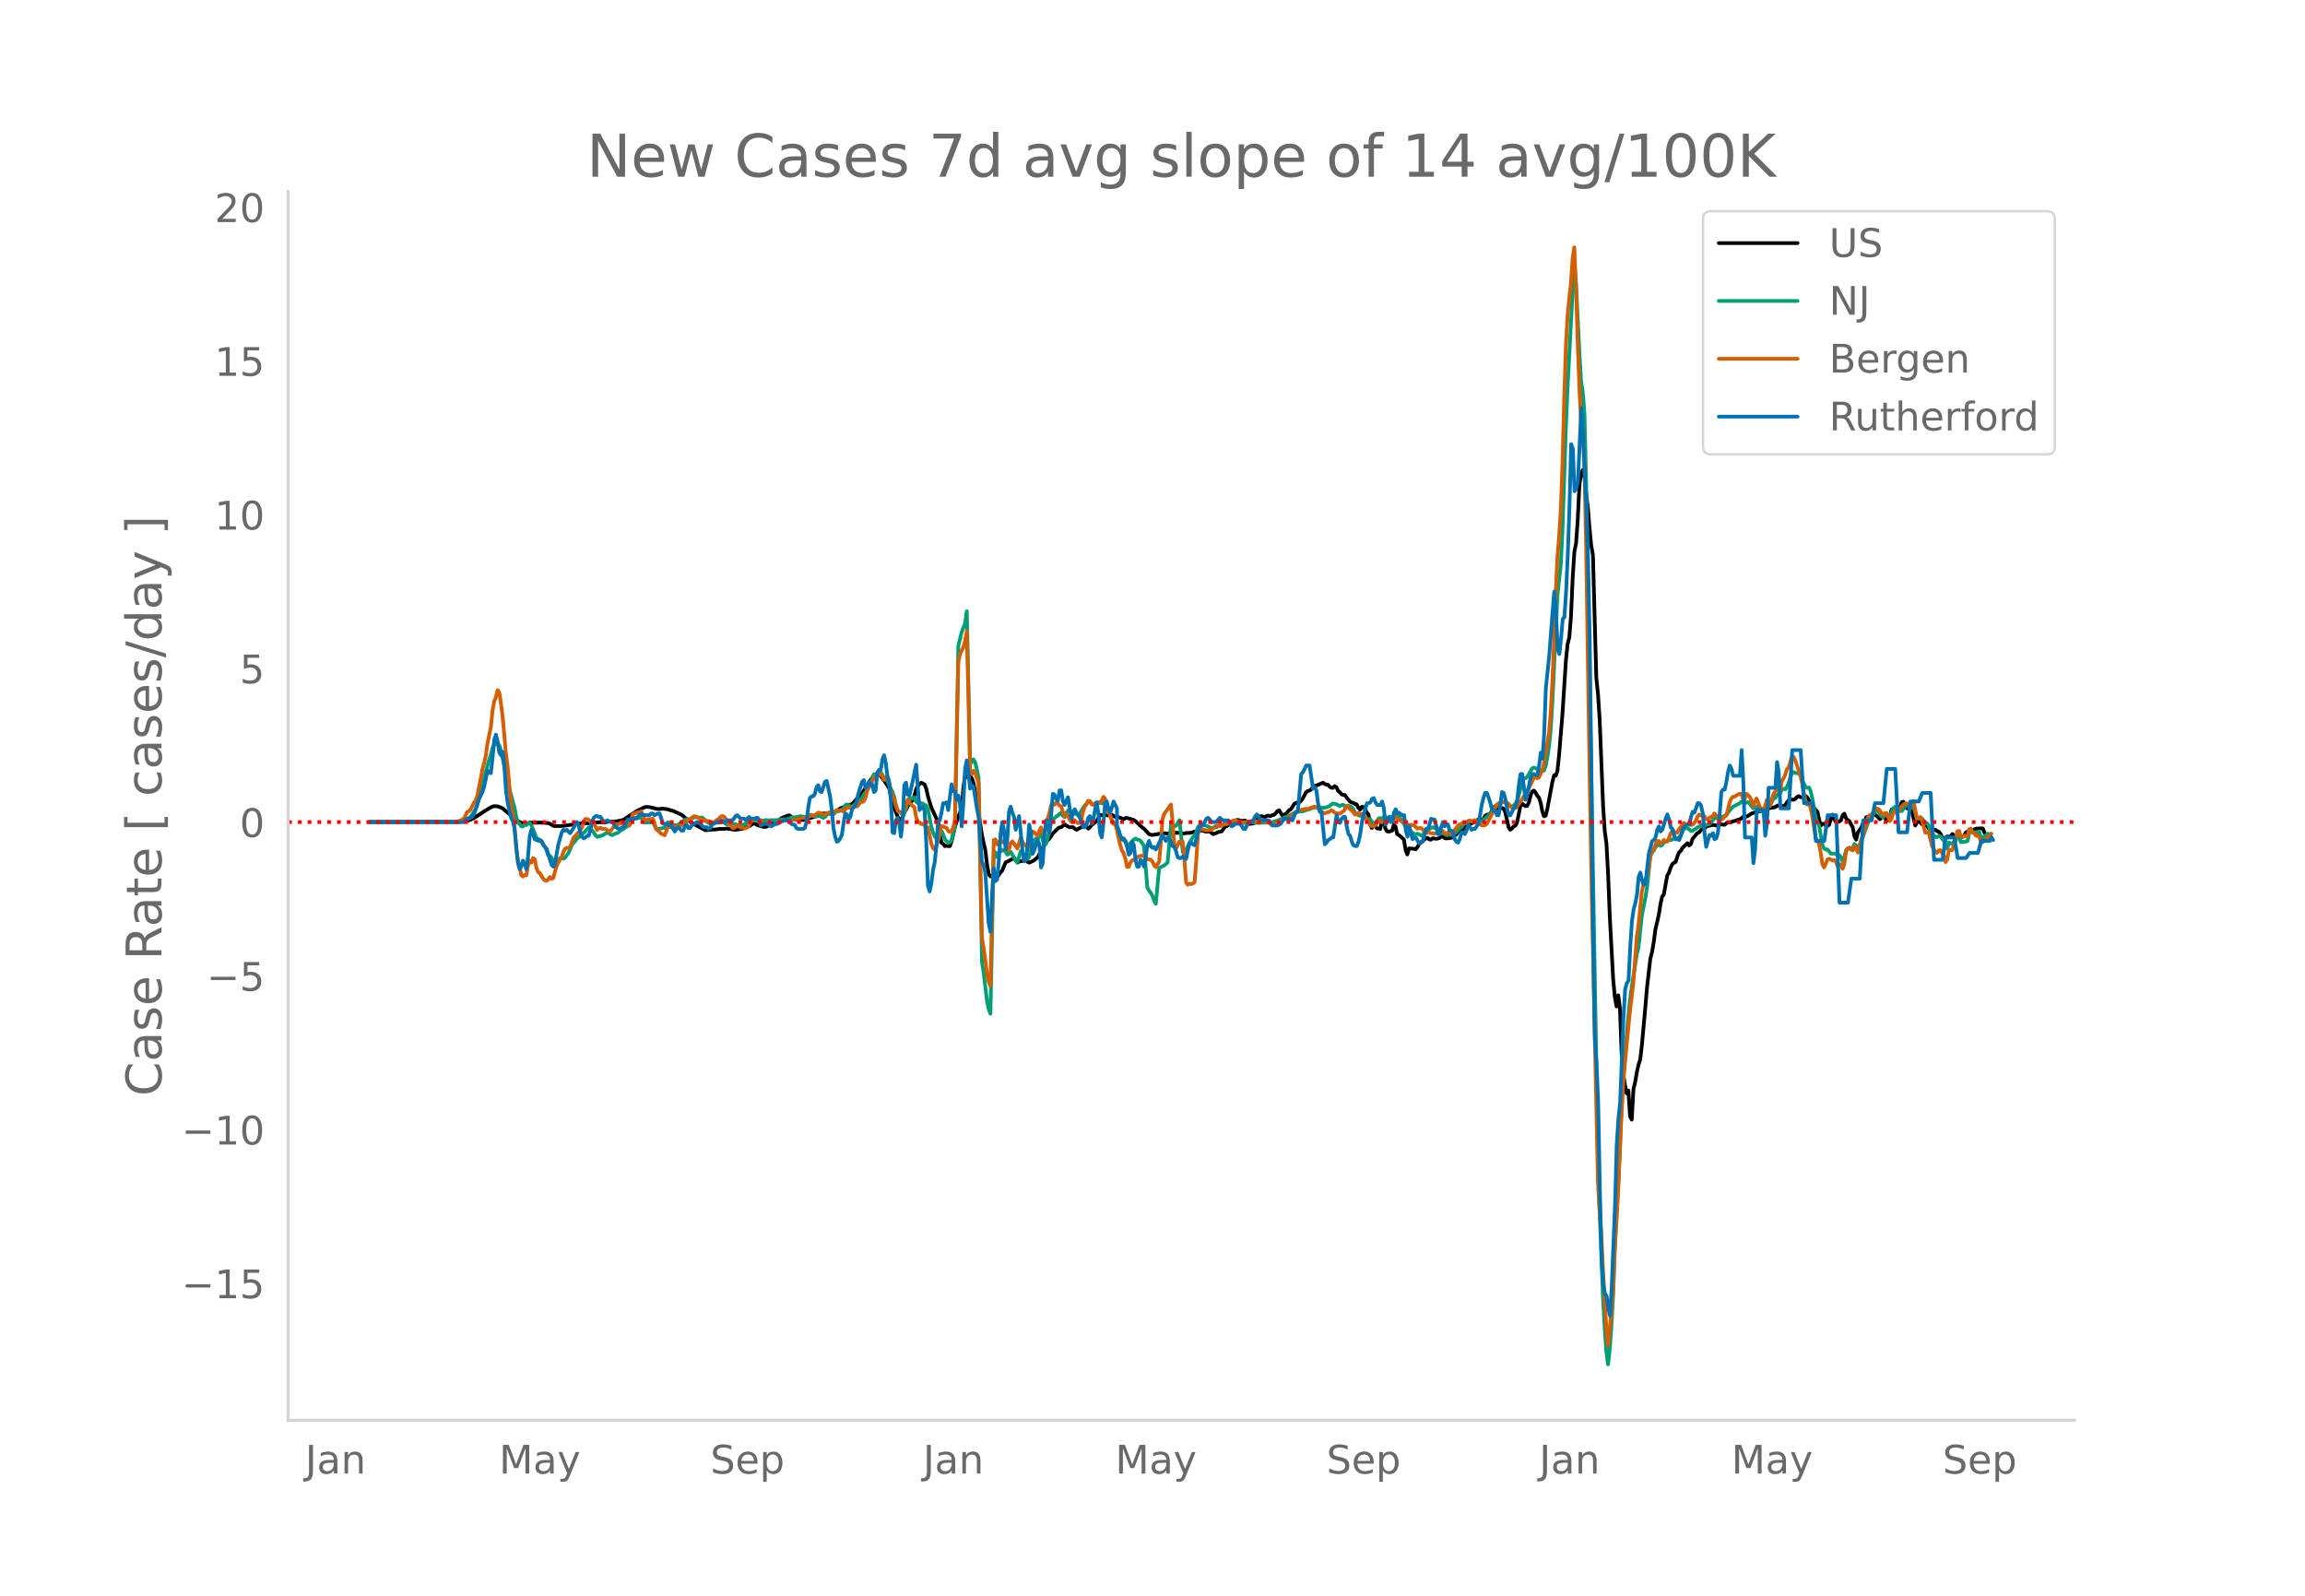 <svg height="864" viewBox="0 0 936 648" width="1248" xmlns="http://www.w3.org/2000/svg" xmlns:xlink="http://www.w3.org/1999/xlink"><defs><style>*{stroke-linecap:butt;stroke-linejoin:round}</style></defs><g id="figure_1"><path d="M0 648h936V0H0z" style="fill:#fff" id="patch_1"/><g id="axes_1"><path d="M117 576.72h725.4V77.76H117z" style="fill:none" id="patch_2"/><path clip-path="url(#p2f9f0bb350)" d="m149.973 333.818 36.331-.107 2.057-.124 1.37-.278 1.372-.47 2.056-1.086 3.428-2.266 2.056-1.272 1.371-.72.686-.144 1.371.08 1.371.5.686.36 4.113 3.397 2.056 1.812 2.057.866.685.173.686-.024 1.37-.441 4.8-.04 2.741.19.686.302 1.37.777.686.143 2.742-.035 8.226-1.078 1.371.043 2.057-.18 2.742-.211.685-.138 2.057.143 2.056-.39 2.057.031 1.37-.175 2.057-.446.686-.327 5.484-3.586 1.37-.617 1.372-.69.685-.141 1.371.106 2.057.466.685.24 1.371.055 1.371-.165 2.057.312.685.29 1.371.33 3.428 1.574.685.534 1.371 1.255 2.742 1.883 4.799 2.589.685.003 2.057-.271 1.371-.029 1.371-.208 2.057-.036 1.37-.118 2.743.45.685.041 2.742-.424.686-.255.685-.403.686-.26.685-.14 1.371-.856.686-.189.685.152.686.49 2.056.617 1.371.103 1.371-.756 1.371-.96 1.371-.06.686-.224 1.37-1.523 2.743-1.107.685-.031 1.371 1.261 2.057.567 2.056.021 1.371-.343.686-.363.685-.19.686-.052 3.427-1.121.686-.394.685-.165 2.057.03.685-.01.686.132.685-.18 1.371-1.077 1.371-1 4.799-1.76.685-.653 1.371-1.586 1.371-1.307.686-.866 1.37-2.164.686-.852 1.371-2.377.686-.869.685-.66.686-.4.685-.137.686.07.685.435 1.371 1.88 1.371 1.97.686 1.117 1.37 6.247 2.057 5.238.686 1.234.685.473.686-1.593.685-1.923.686-.962.685-1.39.686-1.047.685-.836.686-.572.685-1.985.686-2.604.685-1.252.686-.763.685-.49 1.371.64.686 1.897.685 3.049 1.371 4.48 2.742 6.006.686 4.874.685 3.46.686.368.685.951.686-.137.685.154.686-.021.685-1.954 1.372-5.947 1.37-4.15.686-1.545.686-2.67.685-7.712.686-4.68.685.55.686-.415.685.339.686.626.685 2.06.686 3.602 2.742 17.565 1.37 6.154.686 5.826.686 3.812.685.805.686.116.685-.188.686.667.685-.26 1.371-1.943.686-.736 1.37-3.317 1.372-.633 2.056-1.157 1.371 1.888.686-.426.685-.171.686-.027 1.37-.332.686.594.686.378 1.37-.617.686-.392 1.371-1.15 2.057-3.994 1.37-2.165.686-.843.686-.63 1.37-2.071 2.057-2.087.686-.347.685-.128 1.371-1.084 1.371.873.686.249 1.37-.008.686.628.686.421 1.37-.742 2.057-1.083 1.371 1.35.686-.647.685-.834 2.057-1.617 1.37-2.446 1.372.166.685-.148 1.371.177 1.371-.198 1.371.766 2.057.342.685.386.686.21.685-.476.686.004 2.742.843.685.457 2.742 2.59.686.447 2.056 2.228.686.237.685.077 1.371-.212 2.742-.501 1.371.059.686.139 1.371-.423 2.056.064 1.371.014.686.226.686.1 1.37-.244 2.057-.09 1.371-.51 1.371-.328.686-.135 1.37.114.686.269.686.133 1.37-.131.686.65.686.474.685-.211 1.371-.64 1.371-.258 1.371-1.91.686-.231.685-.45.686-.266.685.034.686-.095 1.37-1.725.686.02.686.284.685.077 1.371-.138 1.371 1.35 1.371-.081 1.371-.442 1.371-2.437.686-.146.685.01.686.197.685.024.686-.487 1.37.179.686-.334.686-.139.685-.653.686-.855.685-.365 1.371 2.128.686-.367.685-.235 1.371-1.59.686-.297 1.37-2.21.686-.414 1.371-.25.686-.619.685-.895 1.371-2.564.686-.507.685-.175.686-.482.685-.847.686-.583.685-.094 2.742-1.18.686.472.685.289.686.058.685.808.686.407.685.033.686-.706.685.457.686 1.546.685.504.686.798.685.316.686-.014.685 1.015 1.371 1.64.686.401.685.126.686.476.685.156.686 1.41.685.752.686-1.143.685.04.686.967.685 1.27.686.84.685 3.97.686 1.457.685-1.976.686 1.286.685.865 1.371.27.686-3.637.685-.686.686 4.126.685 1.12.686.165 1.371-.39.685-2.42.686.72.685 3.096.686.345 2.056 1.848.686 4.315.685 1.74.686-2.462 2.057.16.685.203.686-.893.685-1.219.686-.546 1.37-1.293.686-.462.686-.245.685.636.686.117.685-.567 1.371.196.686-.067.685-.215.686-.542.685-.142.686.593.685.264 2.057-.215 1.37-1.04.686-.351.686-.932.685-.708.686-.372.685-.117.686-.453.685-.739.686-.536 1.37-.629 2.743-1.598.685-.167.686.32.685-.261.686-1.282.685-.575.686-.056.685-.41.686-.834.685-1.432.686-.7.685.692.686.355.685-.251.686-.09.685.241.686 1.351 1.37 6.176.686 1.063.686-.51.685-.86.686-.254.685-1.288 1.371-6.576.686-1.1 1.37 1.03.686-.13.686-1.327.685-2.798.686-1.737.685-.365.686.83.685 1.274.686.716.685 2.1.686 3.507.685 2.053.686-.298.685-2.802 2.057-10.989.685-2.621.686.166.685-2.057.686-6.805 1.37-16.713 1.372-21.345.685-6.52.686-2.721.685-8.466.686-15.682.685-10.658.686-3.336.685-9.628.686-14.408.685-4.133.686-1.667.685 2.578.686 7.305.685 5.412.686 8.523.685 6.894.686 3.885 1.37 49.8.686 6.599.686 10.453 1.37 34.732.686 10.443.686 5.084.685 12.547.686 17.376 1.37 25.288.686 7.277.686 3.69.685-4.538.686 5.265.685 18.517.686 8.308.685 4.497.686 3.247.685-1.17.686 10.505.685 1.327.686-12.313.685-2.877.686-3.994.685-3.142.686-2.073.686-5.817 1.37-15.016.686-8.201 1.371-11.918.686-2.678.685-3.892.686-5.293 1.37-5.857.686-4.42.686-3.074.685-.889 1.371-7.653.686-1.13.685-2.074.686-1.395.685-.64.686-.292.685-2.17.686-1.723.685-.563.686-1.225 2.056-1.96.686.96.685-.54.686-2.174.685-.728.686-.931.685-.744.686-.263.685-.885.686-.557.685-.096.686-.65.685-.344 2.057-.464 1.37.234 2.057-.437 1.371.16 1.371-1.046.686.148.685-.205.686-.322.685-.113 1.371-.533.686-.086 1.37-1.058 1.372-.127.685-.329 1.371-.928 1.371-.42.686-.286 1.37-.14.686-.234.686-.456.685-.185.686-.054.685-.315 2.742-.465.686-.515.685-.213 1.371.228.686.047.685-.426.686-1.119.685-.886.686-.255 1.37.14.686-.4.686-.81.685-.304.686.47.685.036 1.371-.519.686.536 2.056 3.614 2.057 2.256.685 3.076.686 2.491.685-.658.686-.103.685.803.686.089.685-.437.686-2.46.685-1.632.686 1.873.685 1.083.686.043.685-.198.686-.585.685-2.016.686-.614.685 1.87.686.758.685.447 1.371 2.62.686 3.637.685 1.209.686-2.965 1.371-1.862.685-1.676.686-.833.685-1.775.686-.188.686.92.685-1.035.686-.717.685-.028.686.434.685.64.686.797 1.37-1.241.686.672.686.87.685.186.686-1.43.685-2.96.686-.316.685 1.208.686-.339 1.37-1.582.686-1.989.686-.188.685 2.18.686.425.685.225 1.371 1.014 1.371 5.843.686-1.368.685-.902.686 1.013.685.736.686.384.685-.075.686.364.685 1.083.686.327.685-.06 1.371.238.686.56.685.223.686.912.685 1.696.686.137 1.37-.858.686.269.686-.445.685-.817 1.371 1.249 1.371.054.686-.41.685.257.686-.41.685-1.347.686-.323 1.37-.255.686-.138.686-.536.685-.294 2.057-.146.685.058.686 1.663.685 1.18.686.01.685.576.686.15h0" style="fill:none;stroke:#000;stroke-linecap:round;stroke-width:1.5" id="line2d_1"/><path clip-path="url(#p2f9f0bb350)" d="m149.973 333.816 35.646-.084 1.37-.1 1.372-.287 2.056-1.035.686-.694 2.056-3.068.686-1.952 1.371-5.403 2.056-7.741 1.371-5.065.686-1.99.685-2.676.686-1.491 1.371-.041.686.415.685 2.164 2.742 12.858 1.371 5.341.686 2.733.685 2.102.686 3.806.685 2.494.686.36.685 1.067.686.083.685-.999.686.443.685-.603.686-.256.685.852 2.057 5.093.685 1.213.686-.396.685.617.686 1.481.685.776.686 1.483.685 2.053.686.184.685.75.686 1.781.685-.02.686-.452.685.016.686-1.237.685-.133.686.427.685-.458 1.371-1.894 1.371-3.192.686-.96.685-.618.686-1.062 1.37-.932.686-.848.686-.482 2.056-2.264.686.551 1.37 1.513.686 1.121.686.662 1.37-.39.686-.184 1.371-.806.686-.317.685.248.686.527.685.199 1.371-.714.686-.098.685-.522.686-.662.685-.264 2.057-1.438.685-.128.686-1.147.685-1.58.686-.376 1.37.01.686.014.686-.307.685.922.686 1.223 3.427-.159 1.371 2.742 2.057-.206.685-.178.686-.06.685-1.26.686-1.013 1.37.628.686.425 1.371.11.686-.124 2.056-1.488.686-.588.685-.229 1.371.043 1.371-.698 1.371-.111 1.371.165.686-.082.685.421.686.71 1.371 1.112.685.27.686.057 1.371-.46 2.056-.022.686-.181.686.018 1.37 1.033 1.372-.477.685-.023 1.371.368 2.057.517 2.742-1.063 1.37-1.31.686-.07.686.28h1.37l1.372-.017.685.147 1.371-.293.686.2 1.37-.092 1.372-.043.685.03 2.742-.388 1.371.05.686-.144 1.37-.608 1.372-.105 1.37-.164.686-.26.686.03.685.24 1.371-.031.686-.339.685-.54.686.221 1.37.589.686-.086.686-.33.685.178.686.447.685.269.686-.337.685-.98.686-.429.685-.084.686.146.685.274.686-.837.685-.565.686.147 1.37-.628.686-.663.686-1.22.685-.266 1.371.723.686.282 1.37-1.264.686-.122.686-.584 1.37-1.694.686-1.406 2.057-2.759.685-1.435.686-2.588.685-1.377.686-.058.685-.207 1.371-.585.686 1.06.685 1.696.686.12.685.74.686 1.665 1.37 2.77.686 1.997.686 3.35.685 2.3.686.337.685.475.686.8.685-.695.686-1.825.685-2.845.686-1.271.685.264.686-.557.685-.137.686 1.755.685.5.686-.025 1.37.241.686.607.686.137.685 1.798 1.371 6.91.686 2.273.685 1.602.686.921.685.667.686-2.366.685-1.484.686 1.497.685 1.894.686.788.685.548.686.052.685-1.041 1.372-5.484 1.37-73.33 1.372-5.706 1.37-3.398.686-4.965 1.371 62.076 1.371-1.953.686 1.346.685 2.884.686 3.43 1.37 74.651.686 4.403 1.371 11.555.686 3.182.685 1.858 1.371-66.036.686.594.685 1.843.686-1.812.685-1.42.686.671.685-.274.686.582.685 1.239.686-.378.685-.713.686 1.08.685 1.438.686.958.685.693 1.371-4.535.686 1.157.685.832.686.043.685 1.196.686-.856 1.37-5.189.686-1.541.686-.687.685.213.686-1.458.685-.94.686 2.834.685 2.237.686-.898.685-2.387 1.371-6.175.686-1.168 1.37-1.249.686-.368.686-.703.685-.526.686 1.31.685.561.686-1.712.685-1.002.686-.012.685 1.016.686.489.685-.365 1.371.746.686-.72.685-.995.686-1.293.685-.898.686-.69.685-1.013.686.036.685 1.04.686.33.685-.217.686-.063 1.37-.622.686.349.686-.03.685.173.686 1.8 1.37 2.614.686 2.414.686 1.046.685-.03 2.742 6.618.686.468.685.056.686 1.67.685.588.686-1.293 1.37-1.415.686-.39.686.442.685.052.686.447 1.37 2.035 1.372 16.972.685 1.178.686.902.685 1.246.686 1.923.685 1.273 1.371-14.558 2.057-.988 1.371-1.185 1.371-15.479.685.292.686.487.685-.24 1.371-2.251 1.372 12.876.685-.534.686-.361 1.37-2.921 1.372-2.179.685-.553.686-1.565.685-2.016.686-.772.685-.1 1.371.137 2.742 1.208.686-.05 3.427-1.062.686-.426.685-.274 2.057-.187.685-.363.686-.165 1.37.147 2.057.325 2.057-.1 1.37-.278 1.372.063 1.37.256 4.8-.192 1.37-.13 2.057-.634 4.798-1.973 1.371-.748 1.371-.74 1.371-.19 1.371-.073 1.371-.511 1.371-.335 1.371-.668 1.371-.15 1.371.174.686-.085 1.37.143 2.057-.714.686-.712.685-.342 1.371.274 1.371.81.686-.464.685-.076.686.594.685-.196.686-.04 1.37.484.686.862.686 1.503.685.684.686.19.685.344.686-.185.685-.358.686 1.171.685.884.686-.292.685.135.686 1.21.685.74.686-.298.685-.655.686-1.253.685-.145.686.399.685-.805.686-.015.685.813.686-.593.685-.274.686-.01.685.12.686-1.101.685-.547 2.742 4.463.686.71.685 1.448.686.783.686-.14.685.678.686.503.685.105.686-.21.685.258.686.421.685-.16 2.057-1.76.685-.68 1.371-.69.686.181.685.305h.686l1.37 1.516.686.314.686.472.685.29.686-.158.685.056.686.21.685-.272 1.371-.889 1.371-1.594.686-.396.685-1.026.686-.739.685-.151.686-.57.685-.257.686.384 1.37-.392.686.233.686.094.685-.123.686.015.685-.471.686-.704.685-.353 2.057-2.136 1.37-2.052 1.372-.936.685-.244.686-.575.685-.41.686.015.685.338 1.371 1.382.686.23.685-.376.686-.722.685-1.17.686-2.052 1.37-5.273.686-1.645.686-.261.685-.436 2.057-3.547.685-.337.686.236 1.37.706 1.372.462.685-.171.686-1.793.685-3.546.686-4.637.685-6.63.686-11.182 2.056-43.468 1.371-12.518.686-14.436 1.37-41.295.686-16.287 2.057-38.81.685-10.169.686 7.111 1.37 27.936.686 11.675.686 4.358.685 8.799.686 28.344 4.798 273.136.686 22.849 1.37 35.039.686 11.873.686 9.94.685 4.835.686-6.475.685-9.656.686-12.07.685-18.563 1.371-25.535 1.371-31.887.686-12.916.685-9.262.686-6.919.685-8.186.686-6.596.685-5.131 2.057-13.402.685-2.723 1.372-12.833 1.37-7.09.686-4.062 1.371-12.791.686-1.734.685-.843 1.371-2.344.686-.044.685.508.686-.325.685-1.019.686-.455 1.37-.496.686-.054.686-.182.685-.571 1.371.457.686-.731.685-.94 1.371-2.678.686-.288.685.144.686.357.685.689.686-.055 3.427-2.198 1.371.004 2.057-.514 1.37-1.498.686-.896.686-.043.685.172 3.428-1.37 1.37-1.931 1.372-1.481 2.742-1.402.685-.608.686.13.685.466.686-.366.685-.064.686.758 1.37 1.71.686-.158.686-.607 1.37 1.928.686-.39.686-.695.685-.124.686-.395.685-.581.686-.115 1.37-2.787.686-.305.686-1.043.685-.608.686-.2.685-1.535.686-.287.685.254.686-1.094.685-1.54.686-2.383.685-1.663.686-.368.685.333.686.15.685-.127.686 1.061.685 1.964 1.371 2.66.686.394.685-.19.686 1.454.685 2.966 1.371 7.925.686 1.762.685 1.293 1.371 7.926.686 1.463.685.463.686-.074 1.37 1.724 1.372-.064.685.186.686.44.685.015.686.885.685 1.602.686-1.618.685-2.856.686-.744.685-.306.686.52.685-.507.686-1.534 1.371 1.485.685-1.114.686-1.387 2.742-7.602 2.057-3.139.685-1.082.686-.645.685.147.686.913.685 1.23.686.404.685-.744.686-.44.685.295.686-.004.685-1.041.686-1.802.685-.505 1.371 1.621 1.371.076.686-.8.685-1.177.686-.41.685.191.686.332.685-.07.686.267 1.37 4.69 1.372.086.685-.143 1.371 1.965.686.04.685.932.686 1.958.685 1.217.686.853.685.588.686.085.685-.59.686.271.685 1.037.686.677.685 3.05.686.15.685-2.485.686.438.685.062.686-.85.685-.29.686-2.097.685.129.686 2.476.685.021.686-.244.685.093.686-.287.685-3.19.686-.847.685.475.686-.127.685.681.686-.582h.685l.686 2.437.685.29.686-1.195.685-.303.686-.615.685.348.686-.343h0" style="fill:none;stroke:#009e73;stroke-linecap:round;stroke-width:1.5" id="line2d_2"/><path clip-path="url(#p2f9f0bb350)" d="m149.973 333.816 32.904-.082 2.742-.205 1.37-.287 1.372-.78 1.37-2.773.686-.315.686-.676 1.371-2.76.685-.91.686-1.968 1.371-6.99.685-3.656.686-2.521.685-3.055.686-5.03 1.371-6.566.685-6.71.686-3.806.686-1.647.685-2.829.686.943.685 4.592.686 5.432 1.37 15.19.686 5.255 1.371 15.43.686 3.499.685 4.954.686 8.842.685 5.036.686 2.323.685 3.629.686.553.685-.615.686.137.685-3.943.686-1.988.685.751.686-1.865.685.526.686 3.464.685 1.736.686.41 1.37 2.344.686.587.686.158.685-.547.686-.977.685.71.686-.266.685-2.72.686-2.173.685-1.482 1.371-2.208.686-2.022.685-1.319.686-.321.685-.068.686-.28 1.37-3.875.686-.601 2.057-2.29.685-1.223.686-2.009.685-1.428.686.02.685.329.686.895.685.663.686-.103 1.37 2.7.686-.766.686-.103.685.445 1.371.04 1.371.95.686-.232 2.056-2.644.686.006.685-.15.686-.52.685.48.686.218.685-.294.686.164.685.512.686-1.653.685-2.747.686-.403.685-.144.686-.423.685.082.686-.404.685 1.463.686 2.104 2.056-.335.686-.04.685-.185.686 1.75.685 2.528.686.498 1.37 1.394.686.171.686.376 1.37-3.574 1.372.41.685-.123.686-.369.685-.143.686.136.685-.02.686-.287 1.37-1.237.686-.396.686-.602.685-.369 1.371-1.059.686-.102.685.28 1.371.758 2.057.848.685-.007.686.116 1.371.793.685-.205 1.371-1.1.686-.356.685-.772.686-.444.686.17.685.766.686 1.08 1.37 1.838.686.936.686.144 1.37-1.053.686.28.686.595.685-.014.686.267.685-.007.686-.37.685-.826.686-1.414.685-.615.686-.315.685-.697.686.09 2.056 1.858.686.007 1.37.54.686.423.686.212.685-.24.686-.088 1.37-.731.686-.075.686-.697.685-.533 1.371.362.686.061 2.056-.362 1.371-.178 2.057-.594.685-.096 1.371.233 1.371-.889.686-.232 1.37-.157 1.372-1.025.685.082 1.371.704.686-.007.685-.588 2.057-.52.685.117 1.371-.786 1.371-.04 1.371.56 1.371-1.613.686.027.685.144.686-.007.685-.656.686-.219.685.294.686-.772.685-1.039.686-.007.685-.341.686-1.422.685-2.74.686-1.981.685-.608.686-1.517.685-1.169.686-.56 2.056-1.046.686 1.094.685 1.318.686-1.195.685-.287.686 2.542.685 3.553 1.371 3.273.686 2.61.685 1.722.686.861.685.075.686-.061.685-.875 1.371-4.175.686.827.685 1.285.686.403.685.567.686 4.004.685 1.954.686.144.685.704.686-.069 2.056 1.606.686 2.993.685 3.567.686 1.6.685.75.686-1.632.685-2.235.686-3.71.685-2.07 2.057.75.685 1.258.686.438.685-.397.686-1.626.686-2.651 1.37-64.383.686-3.314 1.371-2.665.686-2.529.685-3.97.686 26.547.685 30.86.686.532.685-1.305.686.807 1.37 4.223 1.372 63.03.685 3.82 1.371 10.468.686 3.218.685 1.831 1.371-59.216.686-.294.685 2.036 1.371-1.633.686.717.685-.574.686 1.306.685 2.63.686-.266.685-2.713.686-.717 2.056 2.89 1.371-4.442.686 1.73.685 1.113.686.24.685 1.57.686-1.55.685-3.697.686-1.825.685.24.686.922.685.444.686-1.886.685-1.414.686 2.275.685.67 1.371-6.54.686-2.316.685-3.027.686-.314.685.034.686-.895.685.375.686.923.685.246.686 2.337.685 1.674.686-.738.685.642.686 1.517.685.902.686-.881.685.287.686.69.685.437.686-.205.685-1.483.686-3.375.685-1.626 1.371-2.413.686.199.685 1.223.686.11.685-.548.686.076.685-.438.686-.027.685-.642.686-1.593.685.725.686 3.355.685 2.248.686 1.408.685 1.886.686 1.448.685.082.686 2.337.685 3.478.686 2.747.685 2.194.686 1.032.685 2.227.686 3.355.685-.027.686-1.859.685-.84.686-.198.685-.37.686-.614.685-.41.686-.192 1.37-.123 1.372 1.504 1.37.143.686.745.686 1.53.685.82.686-1.222.685-.97.686-7.818.685-9.47.686-2.146 2.742-3.848.685 7.196.686 9.259.685 1.476 1.371-2.89 1.372.136.685 7.373.686 9.204.685.807.686-.39.685.15.686-.239.685-.621.686-8.624.685-10.755.686-2.31.685.253 1.371.28.686.212 2.056-.246.686-.588.685-.779.686-.294 2.056-.048 1.371-.533.686-.054.685-.253 2.057-1.244.685-.068 2.742.861.686-.014.685-.157.686-.034 2.056-.43 2.057.232 2.742-.075.685.054 2.057.991.685.116 1.371-.198.686-.178 6.17-3.17 1.37-1.326 2.057-.881 2.056-.458.686.116 2.742-1.06.685.288 1.371.902.686.588.685.758.686.24 2.056-.705.686-.505.685.28.686.697 2.056.39 1.371-.95.686-.732.685-1.38.686.308.685.895.686.485.685.717.686.991.685-.157.686-.458 1.37.574.686-.061 2.057 3.17.685.998.686.642.685.103.686-.403 1.37-1.9.686.246.686.43.685-.738.686-.533.685.52 2.057-.752.685-.061.686-.335.685.048.686.69 2.056 1.353.686-.178 1.371 1.442.686-.492 1.37.266.686.568.686.724 1.37-.294.686.554.686.922.685.71.686-.327.685-.041.686.362.685.014.686.15.685-.178.686-.608 1.37-.396.686.102.686.745.685.3.686-.43.685-.054.686.56.685-.314 1.371-2.016.686-.834.685-.622.686-.15.685-.567.686-.103.685.349 1.371-1.135.686.356.685-.096.686-.396.685.273 2.057 1.831.685.048.686-.068.685-.533.686-1.093 3.427-6.642.686-.595.685-.048 1.371-.54.686.055.685.212.686.52.685.942.686.568 1.37.143.686-.471 2.057-2.98.685-1.237 1.371-1.879 2.742-5.59.686-.58.685.69.686-.355 1.37-2.795.686-2.959 2.057-12.28.685-8.124.686-12.443.685-16.646.686-19.502.685-14.746.686-8.378.685-10.837.686-18.82.685-26.02.686-21.293.685-12.504.686-7.312.685-5.979.686-10.12.685-4.51.686 16.407.685 22.064.686 18.286.685 13.817.686 3.56.685 12.846.686 35.014 1.37 88.477.686 40.972 2.742 128.09.686 11.957.685 8.706.686 15.033 1.37 23.916.686 6.676 1.371-13.57.686-8.685.685-18.115 1.371-22.591 1.371-31.577.686-12.067 1.371-15.368 1.371-13.817 1.371-11.439 1.371-18.463.685-4.565 1.372-13.878.685-2.856.686-2.173.685-1.046.686-3.19.685-5.543.686-1.62.685-.648 1.371-3.567.686.068.685 1.107.686-.403.685-1.128 1.371.697.686-1.27.685-2.01.686-1.066.685.062.686.629.685-.076.686-1.277 1.37-1.845.686-.807.686.718.685.02.686-.724.685.827.686-.062 1.37-1.585.686-1.743.686-.881.685.437.686-.252.685.403.686 1.148.685.369.686-.752 1.37-.629.686-1.127.686.731.685.902.686.123.685.752.686-.41.685-.827.686-.37.685-2.384.686-2.89.685-1.66.686-.746.685-.068 1.371-.854.686-.267.685-.048.686 2.2.685-.013.686-2.132.685.458.686.82.685 1.592.686 1.94.685-1.687.686-1.23 1.37 3.492.686 1.134.686-.273.685-.964.686-2.747.685.451.686 2.03.685-2.7.686-2.159.685-1.086.686-1.825.685 1.442.686-.3.685-3.622.686-1.066.685-1.51.686-2.214.685-.766 1.371-4.373.686.219.685 1.394 1.371 4.27.686 1.79.685 3.185.686 3.847.685 3.198.686 1.62.685-.287.686 1.667.685 3.212 1.371 8.746.686 1.408.685.97.686 3.881.685 4.558.686 1.333.685-1.401.686-1.784.685-.314.686.273.685.472.686-.212.685.65.686 1.77.685-.602.686-.055.685 1.777.686-1.934.685-4.92.686-1.38.685-.219.686.65.685.368.686-1.742.685 1.066.686 1.544 1.371-5.193.685-1.647 1.371-4.606.686-2.774.686-.936.685-.15.686-.827.685-1.08.686-.69.685.137.686.6.685 1.149.686.676.685-.635.686-.123 1.37 3.307.686-1.018.686-2.371.685-.615.686.635.685-.444.686-1.421 1.37-1.449.686-.45.686-.096.685.341.686.485.685-.785.686-1.025 1.37 7.058.686-.089.686-.423.685 1.168 1.371 5.18 1.371-.212 1.371 5.767.686 1.23.685.93.686.471.685-.95.686-.095 1.37 2.323.686 2.494.686-1.086.685-3.772 1.371.006 2.057-7.673.685-.116.686 2.063.685.294.686-.417.685.075.686.267.685-2.986.686-.219.685 1.565.686.362.685.943.686.048.685.307.686 2.119.685.164.686-.848.685-.423.686-.991.685-.144.686-.997h0" style="fill:none;stroke:#d55e00;stroke-linecap:round;stroke-width:1.5" id="line2d_3"/><path clip-path="url(#p2f9f0bb350)" d="M149.973 333.816h38.388l1.37-1.392h.686l1.371-.696.686-1.044 2.056-6.265 1.371-2.784.686-2.088 1.371-6.613.685.696.686.348.685-6.264.686-7.309.686-2.088.685 2.784.686 4.525.685 1.044.686-1.393.685 5.917.686 10.093.685 4.872 1.371 5.917.686 1.392.685 2.784 1.371 13.921.686 2.784.685-1.044.686-2.436.685 1.044.686 2.436.685-4.872.686-8.353.685-2.784.686 1.74.685 2.088.686.348.685-.348.686.696h.685l.686 1.393.685 1.044.686.696 2.056 6.612.686.696.685-1.392 1.371-7.656 1.371-4.873.686-1.044.685.348.686-.348 1.37 1.392 1.372-2.088.685-1.392.686-1.044.685 1.392.686 2.784.685 1.74.686.696.685-.348.686-.696h.685l.686-2.436.685-3.48.686-1.392.685-.696h.686l.685.348h.686l1.37 2.088 1.372-.696 1.37.696h.686l1.371 2.088 1.371.696 1.371-.696h.686l.685-1.74.686-1.392.685.348 1.371-.696h1.371l1.371-1.392.686-.348h.685l.686.348h2.056l.686-.696h.685l.686.696 1.37-.696h.686l1.371 4.176h1.371l1.371.696h.686l.685 1.392.686 1.044.685-1.044.686-.696 1.37 1.392h.686l.686-1.74.685-.696.686 1.392h.685l.686-1.044.685-.696h.686l.685-.696h.686l2.056 2.088h1.371l.686.696.685-.348.686-1.392 2.056-1.044h.686l1.371-.696.686.696h.685l.686-.696h2.056l.686-.696.685-1.044.686-.348 1.37 1.392h1.372l.685.696 1.371-1.392.686.696h2.056l.686-.348.685 1.392.686 1.74 1.37-.696h1.372l.685.348.686.696.685-.348.686-.696h1.37l.686-1.044h1.371l.686-.696.685.348h1.371l.686 1.392.685.348h.686l.685 1.392.686.348h2.056l.686-.348.685-2.436.686-5.569.685-4.176.686-.696h.685l.686-1.044.685-2.784.686-.696.685 2.436.686.348 1.37-4.177.686-.348 1.371 6.265.686 5.568.685 7.309.686 3.48.685 2.088.686-.348.685-1.044.686-1.392.685-4.872.686-3.828.685.348.686 2.088.685-1.044.686-3.133 1.37-1.392 1.372-5.568 1.37-4.177.686-.696.686 3.133.685-.348.686-2.089.685 1.045h.686l.685 3.132.686-.696.685-7.309.686-1.044h.685l.686-4.176.685-1.74.686 3.132.685 5.568.686 2.088.685 7.31.686 13.224.685.348.686-5.22.685-1.044.686 2.088.685 5.568.686-6.264.685-14.617.686-1.045.685 4.873.686.348 1.37-5.917 1.372-6.612 1.37 18.445.686-1.044.686-.348.685 1.74.686 12.877.685 17.402.686 2.436.685-3.132.686-5.569.685-3.132.686-6.612.685-10.093.686-.348.685-3.133.686-3.828h.685l.686-.348.685 3.132 1.371-10.44.686 2.784h.686l.685 3.48.686-1.74.685 3.48.686 9.049.685-9.745.686-13.573.685-3.48.686 4.872.685 6.613.686-1.392.685.696 1.371 8.7.686 3.48 1.37 18.446.686 1.044.686 3.48 1.37 20.186.686 3.48.686-14.617.685-11.137.686 5.22.685-.695.686-7.657.685-10.44.686-5.221.685 3.132.686 8.005.685-3.829.686-11.485.685-2.088.686 2.436.685 1.74.686 5.221.685-3.132.686-2.436 1.37 13.92.686 4.525.686-.696.685-5.22.686-9.05.685 3.133.686 8.7.685-1.391.686-2.436.685-1.74.686 1.74.685 9.396.686-1.74.685-11.137.686-6.264.685.348.686 4.872.685-7.308.686-8.701.685.348.686 1.74.685.696.686-4.176h.685l.686 4.524.685 1.392.686-1.74.685-1.392 1.371 8.7.686-2.436.685-1.392.686 1.392 1.37 2.089 1.372 3.828h.685l.686-1.044.685-2.784.686-.696.685 3.132.686-1.74.685-3.829.686-3.132.685 4.525.686 8.004.685 1.74.686-5.916.685-8.005.686-.696.685 3.132.686 1.392 1.37-4.524 1.372 2.784v6.96l.685 1.741.686 2.784.685 1.044.686-.348.685 1.392.686 2.089.685 3.132.686-.696.685-4.525.686 1.393.685 5.916.686 2.784h.685l.686-2.784.685.696.686 2.088.685-3.48.686-5.22.685-1.74.686 2.088.685.696.686-.348.685 1.044.686-1.044.685-1.74.686-1.393.685-1.74.686 1.392.685 1.044.686-1.392.685.348.686 1.392.685 1.74.686.349.685 1.74.686 2.436.685.348h.686l.686-.696.685.696.686.348.685-3.48.686-2.784.685-.349.686.697.685.348.686-2.437.685-3.132.686-1.74.685-.696h.686l1.37-2.784.686-.348.686.696.685 1.044h2.057l.685-1.044.686-.696.685.696.686.348h2.056l.686 1.044.685 1.392.686-.348.685-.696h2.057l1.37 2.088h.686l1.371-2.784h1.371l.686-1.044.685-1.392.686-.696.685 1.044.686 1.392h3.427l1.371 2.088h2.057l1.37-.696 1.372-2.088h2.056l1.371.696 1.371-3.48H527l1.37-15.314.686-.696 1.371-2.784h1.371l1.371 9.397.686-.696.685 1.392.686 5.22.685 3.48h.686l1.37 13.226.686-.697.686-1.044.685-.348.686-.696h.685l1.371-9.048.686 2.436.685.696.686-1.74.685-.696h.686l.685 3.828.686 3.132.685.696.686 2.436.685 1.393.686.348h.685l.686-1.74.685-3.133.686-4.872.685-3.132 1.371-4.525h.686l.685-.348.686-1.392.685-.348.686 1.74.685 1.044h1.371l.686-1.392.685 2.784.686 6.613.685-1.392.686-1.74.685 2.088h.686l.685-3.829.686-1.392.685 1.74.686-.348.685.697.686.348h.685l.686 6.264.685 2.436.686-4.176 1.371 5.22.686-.696h.685l.686 1.392.685 1.045.686-.697h.685l1.371-5.22h.686l.685-1.74.686-2.436.685.348h.686l.685 2.436.686 3.48h.685l.686-2.784.685-2.088.686 1.74.685-1.044.686.348.685 2.436h.686l.685.696.686 2.784.685 1.044.686.348.685-1.392.686-2.784h.685l.686.696.685-1.392.686-2.436 1.37 2.088.686-.348h.686l1.37-2.088.686-3.48.686-4.177.685-2.784.686-2.088h.685l.686 1.74.685 2.088.686 2.784.685.696h.686l.685 1.74h.686l.685-4.176.686-5.22.685.348.686 2.436.685 3.828.686 2.785h.685l1.371-2.785.686-.696.685-2.436.686-6.264.685-4.525h.686l1.37 10.441.686-2.436 1.371-6.613.686-1.392h.685l.686.348h.685l.686-3.828.685-5.22.686 2.436.685-10.093.686-18.446 1.37-13.225 1.372-18.097.685-8.005.686 8.005.685 15.313.686 2.088.685-6.264.686-8.005.685-.696.686-10.44.685-14.966.686-19.49.685-25.406.686 1.74.685 17.402.686-1.044.685-2.784 1.371-29.93.686 11.484 1.37 28.538.686 21.23.686 33.063.685 54.64.686 66.474.685 40.023.686 10.44.685 15.662.686 35.499.685 28.19.686 10.441.685 3.828.686 1.045.685 4.872.686 3.132.685-11.137 1.371-34.107.686-24.362.685-10.44.686-6.265 1.371-34.803.685-11.485.686-2.436.685-1.044.686-13.573.685-10.44.686-4.873.685-2.436.686-3.48.685-7.31.686-1.74.686 3.133.685 1.74.686-.348 1.37-12.181 1.372-5.22.685-.349.686-1.044.685-3.132.686-1.392.685 2.088.686-.696 1.37-4.524.686-1.74.686 2.088.685 3.132.686.696.685 2.784.686 1.392.685-.348.686.696.685-1.74.686-2.784 1.37-1.392.686-.348h.686l.685-3.132.686-2.089.685.348.686-1.74.685-2.088h.686l.685 1.044.686 3.133.685 7.656.686 5.917 1.37-4.873.686.348.686-1.044.685 2.436.686-.348.685-2.436.686-7.308.685-9.05.686-1.043h.685l.686-3.133.685-4.176.686-2.436.685 1.392.686 2.784h2.742l.685-10.44.686 12.528.685 22.97h2.742l.686 10.441.685-5.568.686-16.01h2.742l.685 10.441.686-4.524.685-14.965h2.742l.686-10.441.685 4.176.686 14.617h3.427l1.371-23.666h3.428l1.37 21.578h3.428l1.371 15.313h3.428l1.37-10.44h3.428l1.371 35.498h3.428l1.371-9.744h3.427l1.371-23.666h3.428l1.371-6.96h3.428l1.37-13.922h3.428l1.371 25.754h3.428l1.37-12.529h3.428l1.371-3.48h3.428l1.37 27.146h3.428l1.371-9.049h3.428l1.37 8.353h3.428l1.371-2.088h3.428l1.37-4.873h3.428l.686-1.392.685 1.044h0" style="fill:none;stroke:#0072b2;stroke-linecap:round;stroke-width:1.5" id="line2d_4"/><path clip-path="url(#p2f9f0bb350)" d="M117 333.816h725.4" style="fill:none;stroke:red;stroke-dasharray:1.5,2.475;stroke-dashoffset:0;stroke-width:1.5" id="line2d_5"/><path d="M117 576.72V77.76" style="fill:none;stroke:#d3d3d3;stroke-linecap:square;stroke-linejoin:miter;stroke-width:1.25" id="patch_3"/><path d="M117 576.72h725.4" style="fill:none;stroke:#d3d3d3;stroke-linecap:square;stroke-linejoin:miter;stroke-width:1.25" id="patch_4"/><g id="matplotlib.axis_1"><g id="xtick_1"><g style="fill:#696969" transform="matrix(.16 0 0 -.16 123.93 598.378)" id="text_1"><defs><path d="M9.813 72.906h9.859V5.078q0-13.187-5-19.14-5-5.954-16.094-5.954h-3.75v8.297h3.078q6.531 0 9.219 3.672Q9.813-4.39 9.813 5.078z" id="DejaVuSans-74"/><path d="M34.281 27.484q-10.89 0-15.093-2.484-4.204-2.484-4.204-8.5 0-4.781 3.157-7.594 3.156-2.797 8.562-2.797 7.485 0 12 5.297 4.516 5.297 4.516 14.078v2zm17.922 3.72V0H43.22v8.297Q40.14 3.328 35.547.953q-4.594-2.375-11.234-2.375-8.391 0-13.36 4.719Q6 8.016 6 15.922q0 9.219 6.172 13.906 6.187 4.688 18.437 4.688h12.61v.89q0 6.203-4.078 9.594-4.078 3.39-11.453 3.39-4.688 0-9.141-1.124-4.438-1.125-8.531-3.375v8.312q4.921 1.906 9.562 2.844 4.64.953 9.031.953 11.875 0 17.735-6.156 5.86-6.14 5.86-18.64z" id="DejaVuSans-97"/><path d="M54.89 33.016V0h-8.984v32.719q0 7.765-3.031 11.61-3.031 3.858-9.078 3.858-7.281 0-11.484-4.64-4.204-4.625-4.204-12.64V0H9.08v54.688h9.03v-8.5q3.235 4.937 7.594 7.374Q30.078 56 35.797 56q9.422 0 14.25-5.828 4.844-5.828 4.844-17.156z" id="DejaVuSans-110"/></defs><use xlink:href="#DejaVuSans-74"/><use x="29.492" xlink:href="#DejaVuSans-97"/><use x="90.771" xlink:href="#DejaVuSans-110"/></g></g><g id="xtick_2"><g style="fill:#696969" transform="matrix(.16 0 0 -.16 202.669 598.378)" id="text_2"><defs><path d="M9.813 72.906h14.703l18.593-49.61 18.703 49.61h14.704V0H66.89v64.016l-18.797-50h-9.907l-18.796 50V0H9.813z" id="DejaVuSans-77"/><path d="M32.172-5.078q-3.797-9.766-7.422-12.735-3.61-2.984-9.656-2.984H7.906v7.516h5.282q3.703 0 5.75 1.765Q21-9.766 23.483-3.219l1.61 4.094-22.11 53.813H12.5l17.094-42.766 17.093 42.766h9.516z" id="DejaVuSans-121"/></defs><use xlink:href="#DejaVuSans-77"/><use x="86.279" xlink:href="#DejaVuSans-97"/><use x="147.559" xlink:href="#DejaVuSans-121"/></g></g><g id="xtick_3"><g style="fill:#696969" transform="matrix(.16 0 0 -.16 288.446 598.378)" id="text_3"><defs><path d="M53.516 70.516V60.89q-5.61 2.687-10.594 4-4.984 1.328-9.625 1.328-8.047 0-12.422-3.125t-4.375-8.89q0-4.845 2.906-7.313 2.907-2.453 11.016-3.97l5.953-1.218q11.031-2.11 16.281-7.406 5.25-5.297 5.25-14.172 0-10.61-7.11-16.078-7.093-5.469-20.812-5.469-5.172 0-11.015 1.172Q13.14.922 6.89 3.219v10.156q6-3.36 11.765-5.078 5.766-1.703 11.328-1.703 8.438 0 13.032 3.312 4.593 3.328 4.593 9.485 0 5.359-3.297 8.39-3.296 3.032-10.812 4.547L27.484 33.5q-11.03 2.188-15.968 6.875-4.922 4.688-4.922 13.047 0 9.672 6.812 15.234 6.813 5.563 18.766 5.563 5.14 0 10.453-.938 5.328-.922 10.89-2.765z" id="DejaVuSans-83"/><path d="M56.203 29.594v-4.39H14.891q.593-9.282 5.593-14.142 5-4.859 13.938-4.859 5.172 0 10.031 1.266 4.86 1.265 9.656 3.812v-8.5Q49.266.734 44.187-.344 39.11-1.422 33.892-1.422q-13.094 0-20.735 7.61-7.64 7.625-7.64 20.625 0 13.421 7.25 21.296Q20.016 56 32.328 56q11.031 0 17.453-7.11 6.422-7.093 6.422-19.296zm-8.984 2.64q-.094 7.36-4.125 11.75-4.032 4.407-10.672 4.407-7.516 0-12.031-4.25-4.516-4.25-5.203-11.97z" id="DejaVuSans-101"/><path d="M18.11 8.203v-29H9.077v75.484h9.031v-8.296q2.844 4.875 7.157 7.234Q29.594 56 35.594 56q9.968 0 16.187-7.906 6.235-7.907 6.235-20.797T51.78 6.484q-6.218-7.906-16.187-7.906-6 0-10.328 2.375-4.313 2.375-7.157 7.25zm30.578 19.094q0 9.906-4.079 15.547-4.078 5.64-11.203 5.64-7.14 0-11.218-5.64-4.079-5.64-4.079-15.547 0-9.906 4.078-15.547 4.079-5.64 11.22-5.64 7.124 0 11.202 5.64t4.078 15.547z" id="DejaVuSans-112"/></defs><use xlink:href="#DejaVuSans-83"/><use x="63.477" xlink:href="#DejaVuSans-101"/><use x="125" xlink:href="#DejaVuSans-112"/></g></g><g id="xtick_4"><g style="fill:#696969" transform="matrix(.16 0 0 -.16 374.825 598.378)" id="text_4"><use xlink:href="#DejaVuSans-74"/><use x="29.492" xlink:href="#DejaVuSans-97"/><use x="90.771" xlink:href="#DejaVuSans-110"/></g></g><g id="xtick_5"><g style="fill:#696969" transform="matrix(.16 0 0 -.16 452.877 598.378)" id="text_5"><use xlink:href="#DejaVuSans-77"/><use x="86.279" xlink:href="#DejaVuSans-97"/><use x="147.559" xlink:href="#DejaVuSans-121"/></g></g><g id="xtick_6"><g style="fill:#696969" transform="matrix(.16 0 0 -.16 538.654 598.378)" id="text_6"><use xlink:href="#DejaVuSans-83"/><use x="63.477" xlink:href="#DejaVuSans-101"/><use x="125" xlink:href="#DejaVuSans-112"/></g></g><g id="xtick_7"><g style="fill:#696969" transform="matrix(.16 0 0 -.16 625.033 598.378)" id="text_7"><use xlink:href="#DejaVuSans-74"/><use x="29.492" xlink:href="#DejaVuSans-97"/><use x="90.771" xlink:href="#DejaVuSans-110"/></g></g><g id="xtick_8"><g style="fill:#696969" transform="matrix(.16 0 0 -.16 703.086 598.378)" id="text_8"><use xlink:href="#DejaVuSans-77"/><use x="86.279" xlink:href="#DejaVuSans-97"/><use x="147.559" xlink:href="#DejaVuSans-121"/></g></g><g id="xtick_9"><g style="fill:#696969" transform="matrix(.16 0 0 -.16 788.863 598.378)" id="text_9"><use xlink:href="#DejaVuSans-83"/><use x="63.477" xlink:href="#DejaVuSans-101"/><use x="125" xlink:href="#DejaVuSans-112"/></g></g></g><g id="matplotlib.axis_2"><g id="ytick_1"><g style="fill:#696969" transform="matrix(.16 0 0 -.16 73.733 527.172)" id="text_10"><defs><path d="M10.594 35.5h62.593v-8.297H10.594z" id="DejaVuSans-8722"/><path d="M12.406 8.297h16.11v55.625l-17.532-3.516v8.985l17.438 3.515h9.86V8.296H54.39V0H12.406z" id="DejaVuSans-49"/><path d="M10.797 72.906h38.719v-8.312H19.828v-17.86q2.14.735 4.281 1.094 2.157.36 4.313.36 12.203 0 19.328-6.688 7.14-6.688 7.14-18.11 0-11.765-7.328-18.296-7.328-6.516-20.656-6.516-4.593 0-9.36.781-4.75.782-9.827 2.344v9.922q4.39-2.39 9.078-3.563 4.687-1.171 9.906-1.171 8.453 0 13.375 4.437 4.938 4.438 4.938 12.063 0 7.609-4.938 12.047-4.922 4.453-13.375 4.453-3.953 0-7.89-.875-3.922-.875-8.016-2.735z" id="DejaVuSans-53"/></defs><use xlink:href="#DejaVuSans-8722"/><use x="83.789" xlink:href="#DejaVuSans-49"/><use x="147.412" xlink:href="#DejaVuSans-53"/></g></g><g id="ytick_2"><g style="fill:#696969" transform="matrix(.16 0 0 -.16 73.733 464.746)" id="text_11"><defs><path d="M31.781 66.406q-7.61 0-11.453-7.5Q16.5 51.422 16.5 36.375q0-14.984 3.828-22.484 3.844-7.5 11.453-7.5 7.672 0 11.5 7.5 3.844 7.5 3.844 22.484 0 15.047-3.844 22.531-3.828 7.5-11.5 7.5zm0 7.813q12.266 0 18.735-9.703 6.468-9.688 6.468-28.141 0-18.406-6.468-28.11-6.47-9.687-18.735-9.687-12.25 0-18.718 9.688-6.47 9.703-6.47 28.109 0 18.453 6.47 28.14Q19.53 74.22 31.78 74.22z" id="DejaVuSans-48"/></defs><use xlink:href="#DejaVuSans-8722"/><use x="83.789" xlink:href="#DejaVuSans-49"/><use x="147.412" xlink:href="#DejaVuSans-48"/></g></g><g id="ytick_3"><g style="fill:#696969" transform="matrix(.16 0 0 -.16 83.912 402.32)" id="text_12"><use xlink:href="#DejaVuSans-8722"/><use x="83.789" xlink:href="#DejaVuSans-53"/></g></g><g id="ytick_4"><use xlink:href="#DejaVuSans-48" style="fill:#696969" transform="matrix(.16 0 0 -.16 97.32 339.895)" id="text_13"/></g><g id="ytick_5"><use xlink:href="#DejaVuSans-53" style="fill:#696969" transform="matrix(.16 0 0 -.16 97.32 277.469)" id="text_14"/></g><g id="ytick_6"><g style="fill:#696969" transform="matrix(.16 0 0 -.16 87.14 215.043)" id="text_15"><use xlink:href="#DejaVuSans-49"/><use x="63.623" xlink:href="#DejaVuSans-48"/></g></g><g id="ytick_7"><g style="fill:#696969" transform="matrix(.16 0 0 -.16 87.14 152.618)" id="text_16"><use xlink:href="#DejaVuSans-49"/><use x="63.623" xlink:href="#DejaVuSans-53"/></g></g><g id="ytick_8"><g style="fill:#696969" transform="matrix(.16 0 0 -.16 87.14 90.192)" id="text_17"><defs><path d="M19.188 8.297h34.421V0H7.33v8.297q5.609 5.812 15.296 15.594 9.703 9.797 12.188 12.64 4.734 5.313 6.609 9 1.89 3.688 1.89 7.25 0 5.813-4.078 9.469-4.078 3.672-10.625 3.672-4.64 0-9.797-1.61-5.14-1.609-11-4.89v9.969Q13.767 71.78 18.938 73q5.188 1.219 9.485 1.219 11.328 0 18.062-5.672 6.735-5.656 6.735-15.125 0-4.5-1.688-8.531-1.672-4.016-6.125-9.485-1.218-1.422-7.765-8.187-6.532-6.766-18.453-18.922z" id="DejaVuSans-50"/></defs><use xlink:href="#DejaVuSans-50"/><use x="63.623" xlink:href="#DejaVuSans-48"/></g></g><g style="fill:#696969" transform="matrix(0 -.2 -.2 0 65.573 445.117)" id="text_18"><defs><path d="M64.406 67.281v-10.39q-4.984 4.64-10.625 6.922-5.64 2.296-11.984 2.296-12.5 0-19.14-7.64-6.641-7.64-6.641-22.094 0-14.406 6.64-22.047 6.64-7.64 19.14-7.64 6.345 0 11.985 2.296 5.64 2.297 10.625 6.938V5.609Q59.234 2.094 53.437.33q-5.78-1.75-12.218-1.75-16.563 0-26.094 10.124-9.516 10.14-9.516 27.672 0 17.578 9.516 27.703 9.531 10.14 26.094 10.14 6.531 0 12.312-1.734 5.797-1.734 10.875-5.203z" id="DejaVuSans-67"/><path d="M44.281 53.078v-8.5q-3.797 1.953-7.906 2.922-4.094.984-8.5.984-6.688 0-10.031-2.047-3.344-2.046-3.344-6.156 0-3.125 2.39-4.906 2.391-1.781 9.626-3.39l3.078-.688q9.562-2.047 13.593-5.781 4.032-3.735 4.032-10.422 0-7.625-6.032-12.078-6.03-4.438-16.578-4.438-4.39 0-9.156.86Q10.688.296 5.422 2v9.281q4.984-2.594 9.812-3.89 4.829-1.282 9.579-1.282 6.343 0 9.75 2.172 3.421 2.172 3.421 6.125 0 3.656-2.468 5.61-2.453 1.953-10.813 3.765l-3.125.735q-8.344 1.75-12.062 5.39-3.704 3.64-3.704 9.985 0 7.718 5.47 11.906Q16.75 56 26.811 56q4.97 0 9.36-.734 4.406-.72 8.11-2.188z" id="DejaVuSans-115"/><path d="M44.39 34.188q3.172-1.079 6.172-4.594 3-3.516 6.032-9.672L66.609 0H56l-9.313 18.703q-3.624 7.328-7.015 9.719-3.39 2.39-9.25 2.39h-10.75V0h-9.86v72.906h22.266q12.5 0 18.656-5.234 6.157-5.219 6.157-15.766 0-6.89-3.203-11.437-3.204-4.532-9.297-6.282zM19.673 64.797V38.922h12.406q7.125 0 10.766 3.297 3.64 3.297 3.64 9.687 0 6.39-3.64 9.64-3.64 3.25-10.766 3.25z" id="DejaVuSans-82"/><path d="M18.313 70.219V54.688h18.5v-6.985h-18.5V18.016q0-6.688 1.828-8.594 1.828-1.906 7.453-1.906h9.218V0h-9.218q-10.407 0-14.36 3.875-3.953 3.89-3.953 14.14v29.688H2.687v6.984h6.594V70.22z" id="DejaVuSans-116"/><path d="M8.594 75.984h20.703V69H17.578V-6.203h11.719v-6.984H8.594z" id="DejaVuSans-91"/><path d="M48.781 52.594v-8.407q-3.812 2.11-7.64 3.157-3.828 1.047-7.735 1.047-8.75 0-13.593-5.547-4.829-5.532-4.829-15.547 0-10.016 4.829-15.563 4.843-5.53 13.593-5.53 3.907 0 7.735 1.046 3.828 1.047 7.64 3.156V2.094Q45.016.344 40.984-.531q-4.015-.89-8.562-.89-12.36 0-19.64 7.765-7.266 7.765-7.266 20.953 0 13.375 7.343 21.031Q20.22 56 33.016 56q4.14 0 8.093-.86 3.953-.843 7.672-2.546z" id="DejaVuSans-99"/><path d="M25.39 72.906h8.297L8.297-9.28H0z" id="DejaVuSans-47"/><path d="M45.406 46.39v29.594h8.985V0h-8.985v8.203Q42.578 3.328 38.25.953q-4.313-2.375-10.375-2.375-9.906 0-16.14 7.906-6.22 7.922-6.22 20.813 0 12.89 6.22 20.797Q17.968 56 27.874 56q6.063 0 10.375-2.375 4.328-2.36 7.156-7.234zm-30.61-19.093q0-9.906 4.079-15.547 4.078-5.64 11.203-5.64 7.125 0 11.219 5.64 4.11 5.64 4.11 15.547 0 9.906-4.11 15.547-4.094 5.64-11.219 5.64-7.125 0-11.203-5.64-4.078-5.64-4.078-15.547z" id="DejaVuSans-100"/><path d="M30.422 75.984v-89.171H9.719v6.984H21.39V69H9.719v6.984z" id="DejaVuSans-93"/></defs><use xlink:href="#DejaVuSans-67"/><use x="69.824" xlink:href="#DejaVuSans-97"/><use x="131.104" xlink:href="#DejaVuSans-115"/><use x="183.203" xlink:href="#DejaVuSans-101"/><use x="244.727" xlink:href="#DejaVuSans-32"/><use x="276.514" xlink:href="#DejaVuSans-82"/><use x="343.746" xlink:href="#DejaVuSans-97"/><use x="405.025" xlink:href="#DejaVuSans-116"/><use x="444.234" xlink:href="#DejaVuSans-101"/><use x="505.758" xlink:href="#DejaVuSans-32"/><use x="537.545" xlink:href="#DejaVuSans-91"/><use x="576.559" xlink:href="#DejaVuSans-32"/><use x="608.346" xlink:href="#DejaVuSans-99"/><use x="663.326" xlink:href="#DejaVuSans-97"/><use x="724.605" xlink:href="#DejaVuSans-115"/><use x="776.705" xlink:href="#DejaVuSans-101"/><use x="838.229" xlink:href="#DejaVuSans-115"/><use x="890.328" xlink:href="#DejaVuSans-47"/><use x="924.02" xlink:href="#DejaVuSans-100"/><use x="987.496" xlink:href="#DejaVuSans-97"/><use x="1048.775" xlink:href="#DejaVuSans-121"/><use x="1107.955" xlink:href="#DejaVuSans-32"/><use x="1139.742" xlink:href="#DejaVuSans-93"/></g></g><g style="fill:#696969" transform="matrix(.24 0 0 -.24 238.224 71.76)" id="text_19"><defs><path d="M9.813 72.906h13.28l32.329-60.984v60.984h9.562V0h-13.28L19.39 60.984V0H9.813z" id="DejaVuSans-78"/><path d="M4.203 54.688h8.985l11.234-42.672 11.172 42.672h10.593l11.235-42.672 11.187 42.672h8.985L63.28 0H52.688L40.922 44.828 29.109 0H18.5z" id="DejaVuSans-119"/><path d="M8.203 72.906h46.875v-4.203L28.61 0H18.312L43.22 64.594H8.203z" id="DejaVuSans-55"/><path d="M2.984 54.688H12.5L29.594 8.797l17.093 45.89h9.516L35.687 0H23.485z" id="DejaVuSans-118"/><path d="M45.406 27.984q0 9.766-4.031 15.125-4.016 5.375-11.297 5.375-7.219 0-11.25-5.375-4.031-5.359-4.031-15.125 0-9.718 4.031-15.093t11.25-5.375q7.281 0 11.297 5.375 4.031 5.375 4.031 15.093zm8.985-21.203q0-13.953-6.203-20.765Q42-20.797 29.203-20.797q-4.734 0-8.937.703-4.203.703-8.157 2.172v8.735q3.954-2.141 7.813-3.157 3.86-1.031 7.86-1.031 8.843 0 13.234 4.61 4.39 4.609 4.39 13.937v4.453q-2.781-4.844-7.125-7.234Q33.938 0 27.875 0 17.828 0 11.672 7.656q-6.156 7.672-6.156 20.328 0 12.688 6.156 20.344Q17.828 56 27.875 56q6.063 0 10.406-2.39 4.344-2.391 7.125-7.22v8.297h8.985z" id="DejaVuSans-103"/><path d="M9.422 75.984h8.984V0H9.422z" id="DejaVuSans-108"/><path d="M30.61 48.39q-7.22 0-11.422-5.64-4.204-5.64-4.204-15.453 0-9.813 4.172-15.453 4.188-5.64 11.453-5.64 7.188 0 11.375 5.655 4.203 5.672 4.203 15.438 0 9.719-4.203 15.406-4.187 5.688-11.375 5.688zm0 7.61q11.718 0 18.406-7.625 6.703-7.61 6.703-21.078 0-13.422-6.703-21.078-6.688-7.64-18.407-7.64-11.765 0-18.437 7.64-6.656 7.656-6.656 21.078 0 13.469 6.656 21.078Q18.844 56 30.609 56z" id="DejaVuSans-111"/><path d="M37.11 75.984V68.5h-8.594q-4.828 0-6.72-1.953-1.874-1.953-1.874-7.031v-4.828h14.797v-6.985H19.922V0H10.89v47.703H2.297v6.984h8.594V58.5q0 9.125 4.25 13.297 4.25 4.187 13.468 4.187z" id="DejaVuSans-102"/><path d="M37.797 64.313 12.89 25.39h24.906zm-2.594 8.593H47.61V25.391h10.407v-8.203H47.609V0h-9.812v17.188H4.89v9.515z" id="DejaVuSans-52"/><path d="M9.813 72.906h9.859V42.094L52.39 72.906h12.703L28.906 38.922 67.672 0H54.688L19.672 35.11V0h-9.86z" id="DejaVuSans-75"/></defs><use xlink:href="#DejaVuSans-78"/><use x="74.805" xlink:href="#DejaVuSans-101"/><use x="136.328" xlink:href="#DejaVuSans-119"/><use x="218.115" xlink:href="#DejaVuSans-32"/><use x="249.902" xlink:href="#DejaVuSans-67"/><use x="319.727" xlink:href="#DejaVuSans-97"/><use x="381.006" xlink:href="#DejaVuSans-115"/><use x="433.105" xlink:href="#DejaVuSans-101"/><use x="494.629" xlink:href="#DejaVuSans-115"/><use x="546.729" xlink:href="#DejaVuSans-32"/><use x="578.516" xlink:href="#DejaVuSans-55"/><use x="642.139" xlink:href="#DejaVuSans-100"/><use x="705.615" xlink:href="#DejaVuSans-32"/><use x="737.402" xlink:href="#DejaVuSans-97"/><use x="798.682" xlink:href="#DejaVuSans-118"/><use x="857.861" xlink:href="#DejaVuSans-103"/><use x="921.338" xlink:href="#DejaVuSans-32"/><use x="953.125" xlink:href="#DejaVuSans-115"/><use x="1005.225" xlink:href="#DejaVuSans-108"/><use x="1033.008" xlink:href="#DejaVuSans-111"/><use x="1094.189" xlink:href="#DejaVuSans-112"/><use x="1157.666" xlink:href="#DejaVuSans-101"/><use x="1219.189" xlink:href="#DejaVuSans-32"/><use x="1250.977" xlink:href="#DejaVuSans-111"/><use x="1312.158" xlink:href="#DejaVuSans-102"/><use x="1347.363" xlink:href="#DejaVuSans-32"/><use x="1379.15" xlink:href="#DejaVuSans-49"/><use x="1442.773" xlink:href="#DejaVuSans-52"/><use x="1506.396" xlink:href="#DejaVuSans-32"/><use x="1538.184" xlink:href="#DejaVuSans-97"/><use x="1599.463" xlink:href="#DejaVuSans-118"/><use x="1658.643" xlink:href="#DejaVuSans-103"/><use x="1722.119" xlink:href="#DejaVuSans-47"/><use x="1755.811" xlink:href="#DejaVuSans-49"/><use x="1819.434" xlink:href="#DejaVuSans-48"/><use x="1883.057" xlink:href="#DejaVuSans-48"/><use x="1946.68" xlink:href="#DejaVuSans-75"/></g><g id="legend_1"><path d="M694.75 184.5H831.2q3.2 0 3.2-3.2V88.96q0-3.2-3.2-3.2H694.75q-3.2 0-3.2 3.2v92.34q0 3.2 3.2 3.2z" style="fill:none;opacity:.8;stroke:#ccc;stroke-linejoin:miter" id="patch_5"/><path d="M697.95 98.718h32" style="fill:none;stroke:#000;stroke-linecap:round;stroke-width:1.5" id="line2d_6"/><g style="fill:#696969" transform="matrix(.16 0 0 -.16 742.75 104.317)" id="text_20"><defs><path d="M8.688 72.906h9.921V28.61q0-11.718 4.235-16.875 4.25-5.14 13.781-5.14 9.469 0 13.719 5.14 4.25 5.157 4.25 16.875v44.297H64.5V27.391q0-14.25-7.063-21.532-7.046-7.28-20.812-7.28-13.828 0-20.89 7.28-7.047 7.282-7.047 21.532z" id="DejaVuSans-85"/></defs><use xlink:href="#DejaVuSans-85"/><use x="73.193" xlink:href="#DejaVuSans-83"/></g><path d="M697.95 122.203h32" style="fill:none;stroke:#009e73;stroke-linecap:round;stroke-width:1.5" id="line2d_8"/><g style="fill:#696969" transform="matrix(.16 0 0 -.16 742.75 127.802)" id="text_21"><use xlink:href="#DejaVuSans-78"/><use x="74.805" xlink:href="#DejaVuSans-74"/></g><path d="M697.95 145.688h32" style="fill:none;stroke:#d55e00;stroke-linecap:round;stroke-width:1.5" id="line2d_10"/><g style="fill:#696969" transform="matrix(.16 0 0 -.16 742.75 151.287)" id="text_22"><defs><path d="M19.672 34.813V8.108H35.5q7.953 0 11.781 3.297 3.844 3.297 3.844 10.078 0 6.844-3.844 10.078-3.828 3.25-11.781 3.25zm0 29.984V42.828h14.61q7.218 0 10.75 2.703 3.546 2.719 3.546 8.282 0 5.515-3.547 8.25-3.531 2.734-10.75 2.734zm-9.86 8.11h25.204q11.28 0 17.375-4.688Q58.5 63.53 58.5 54.89q0-6.703-3.125-10.657-3.125-3.953-9.188-4.922 7.282-1.562 11.313-6.53 4.031-4.954 4.031-12.376 0-9.765-6.64-15.093Q48.25 0 35.984 0H9.812z" id="DejaVuSans-66"/><path d="M41.11 46.297q-1.516.875-3.297 1.281Q36.03 48 33.89 48q-7.625 0-11.703-4.953-4.079-4.953-4.079-14.234V0H9.08v54.688h9.03v-8.5q2.844 4.984 7.375 7.39Q30.031 56 36.531 56q.922 0 2.047-.125 1.125-.11 2.484-.36z" id="DejaVuSans-114"/></defs><use xlink:href="#DejaVuSans-66"/><use x="68.604" xlink:href="#DejaVuSans-101"/><use x="130.127" xlink:href="#DejaVuSans-114"/><use x="169.49" xlink:href="#DejaVuSans-103"/><use x="232.967" xlink:href="#DejaVuSans-101"/><use x="294.49" xlink:href="#DejaVuSans-110"/></g><path d="M697.95 169.173h32" style="fill:none;stroke:#0072b2;stroke-linecap:round;stroke-width:1.5" id="line2d_12"/><g style="fill:#696969" transform="matrix(.16 0 0 -.16 742.75 174.773)" id="text_23"><defs><path d="M8.5 21.578v33.11h8.984V21.922q0-7.766 3.016-11.656 3.031-3.875 9.094-3.875 7.265 0 11.484 4.64 4.234 4.64 4.234 12.656v31h8.985V0h-8.984v8.406Q42.047 3.422 37.718 1q-4.313-2.422-10.032-2.422-9.421 0-14.312 5.86Q8.5 10.296 8.5 21.578zM31.11 56z" id="DejaVuSans-117"/><path d="M54.89 33.016V0h-8.984v32.719q0 7.765-3.031 11.61-3.031 3.858-9.078 3.858-7.281 0-11.484-4.64-4.204-4.625-4.204-12.64V0H9.08v75.984h9.03V46.188q3.235 4.937 7.594 7.374Q30.078 56 35.797 56q9.422 0 14.25-5.828 4.844-5.828 4.844-17.156z" id="DejaVuSans-104"/></defs><use xlink:href="#DejaVuSans-82"/><use x="64.982" xlink:href="#DejaVuSans-117"/><use x="128.361" xlink:href="#DejaVuSans-116"/><use x="167.57" xlink:href="#DejaVuSans-104"/><use x="230.949" xlink:href="#DejaVuSans-101"/><use x="292.473" xlink:href="#DejaVuSans-114"/><use x="333.586" xlink:href="#DejaVuSans-102"/><use x="368.791" xlink:href="#DejaVuSans-111"/><use x="429.973" xlink:href="#DejaVuSans-114"/><use x="469.336" xlink:href="#DejaVuSans-100"/></g></g></g></g><defs><clipPath id="p2f9f0bb350"><path d="M117 77.76h725.4v498.96H117z"/></clipPath></defs></svg>
